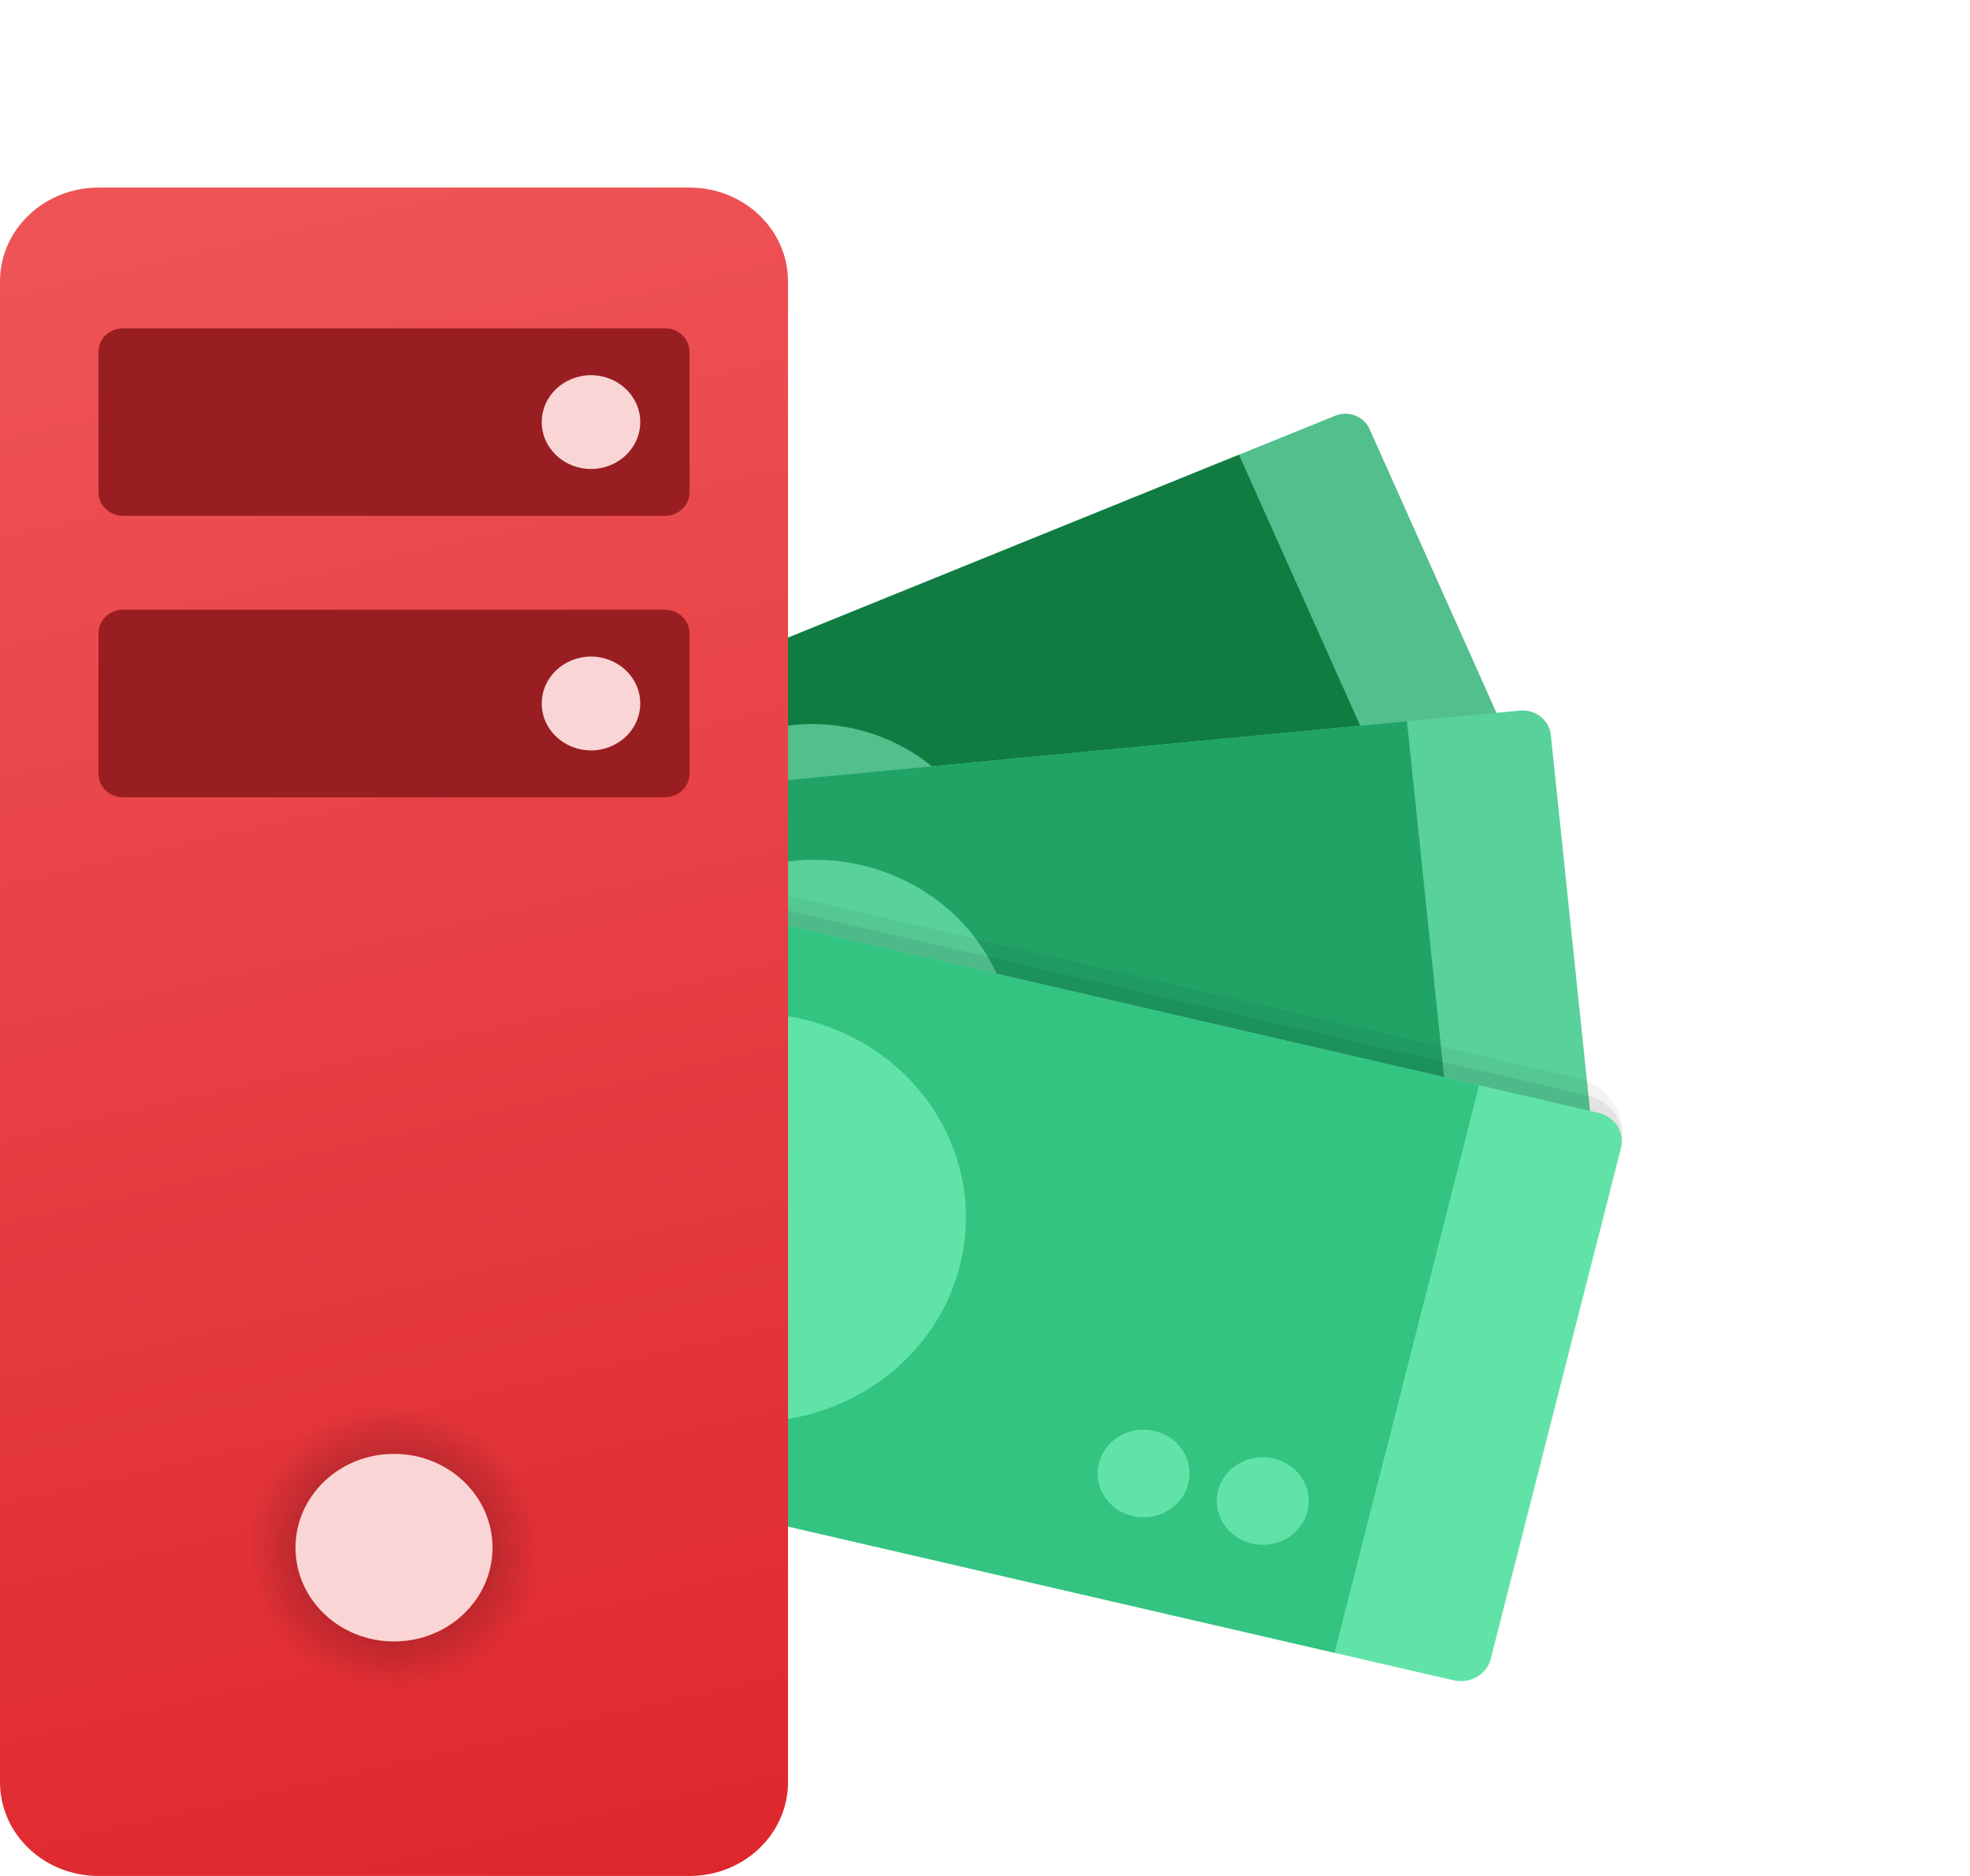 <svg width="84" height="80" viewBox="0 0 84 80" fill="none" xmlns="http://www.w3.org/2000/svg">
<path d="M65.666 37.261L22.598 54.729C22.032 54.958 21.376 54.708 21.136 54.168L13.319 36.688C13.053 36.094 13.344 35.407 13.967 35.154L56.931 17.729C57.497 17.499 58.153 17.75 58.394 18.29L66.255 35.868C66.496 36.407 66.232 37.03 65.666 37.261Z" fill="#52BF8D"/>
<path d="M17.966 33.534L26.701 53.066L61.565 38.924L52.83 19.392L17.966 33.534ZM37.696 45.146C33.731 46.754 29.148 44.996 27.46 41.221C25.771 37.445 27.617 33.081 31.581 31.473C35.545 29.864 40.128 31.622 41.817 35.397C43.505 39.173 41.66 43.538 37.696 45.146ZM56.665 37.45C55.816 37.794 54.834 37.418 54.472 36.609C54.111 35.8 54.506 34.865 55.356 34.521C56.205 34.176 57.187 34.553 57.548 35.362C57.91 36.171 57.516 37.106 56.665 37.45ZM52.564 39.114C51.715 39.458 50.733 39.081 50.371 38.273C50.01 37.464 50.405 36.529 51.255 36.184C52.104 35.84 53.086 36.217 53.447 37.026C53.809 37.834 53.413 38.769 52.564 39.114Z" fill="#107C42"/>
<path d="M67.198 53.214L16.677 58.005C16.012 58.068 15.421 57.606 15.355 56.975L13.202 36.391C13.134 35.738 13.634 35.155 14.32 35.091L64.803 30.303C65.467 30.24 66.058 30.702 66.125 31.334L68.28 51.955C68.348 52.588 67.862 53.151 67.198 53.214Z" fill="#59D19A"/>
<path d="M19.094 34.637L21.489 57.549L62.386 53.67L59.991 30.759L19.094 34.637ZM35.565 52.744C30.914 53.185 26.769 49.953 26.306 45.523C25.843 41.094 29.237 37.147 33.887 36.706C38.538 36.264 42.683 39.497 43.146 43.926C43.609 48.355 40.214 52.302 35.565 52.744ZM57.817 50.634C56.821 50.728 55.933 50.035 55.833 49.086C55.734 48.137 56.461 47.291 57.458 47.196C58.455 47.101 59.343 47.794 59.442 48.744C59.541 49.693 58.814 50.539 57.817 50.634ZM53.005 51.09C52.009 51.184 51.121 50.492 51.021 49.542C50.923 48.593 51.649 47.748 52.646 47.653C53.643 47.557 54.531 48.251 54.631 49.2C54.729 50.149 54.002 50.995 53.005 51.09Z" fill="#21A366"/>
<path opacity="0.05" d="M67.19 45.952L16.324 34.197C14.182 35.087 13.393 35.351 13.216 36.007L11.975 40.88L67.882 53.8L69.115 48.96C69.456 47.622 68.594 46.277 67.19 45.952Z" fill="black"/>
<path opacity="0.07" d="M67.671 46.704L15.556 34.66C14.134 35.025 13.385 35.361 13.212 36.024L12.129 40.275L68.036 53.195L69.115 48.959C69.37 47.958 68.723 46.947 67.671 46.704Z" fill="black"/>
<path d="M61.986 71.658L8.621 59.325C7.919 59.163 7.488 58.49 7.658 57.822L13.208 36.04C13.378 35.372 14.085 34.961 14.787 35.123L68.153 47.456C68.854 47.618 69.285 48.292 69.115 48.96L63.565 70.742C63.395 71.409 62.688 71.82 61.986 71.658Z" fill="#61E3A7"/>
<path d="M19.869 36.298L13.703 60.5L56.904 70.483L63.07 46.281L19.869 36.298ZM29.875 60.393C24.963 59.258 21.947 54.545 23.139 49.867C24.331 45.189 29.279 42.317 34.192 43.452C39.104 44.587 42.12 49.3 40.928 53.978C39.736 58.656 34.788 61.528 29.875 60.393ZM53.382 65.825C52.33 65.582 51.683 64.572 51.938 63.57C52.193 62.568 53.255 61.952 54.306 62.195C55.359 62.438 56.005 63.449 55.75 64.451C55.495 65.453 54.434 66.069 53.382 65.825ZM48.299 64.651C47.247 64.408 46.6 63.397 46.856 62.395C47.111 61.393 48.172 60.777 49.224 61.02C50.276 61.264 50.923 62.274 50.667 63.276C50.412 64.278 49.351 64.894 48.299 64.651Z" fill="#33C481"/>
<path d="M29.4 8H4.2C1.879 8 0 9.79 0 12V76C0 78.21 1.879 80 4.2 80H29.4C31.721 80 33.6 78.21 33.6 76V12C33.6 9.79 31.721 8 29.4 8Z" fill="url(#paint0_linear)"/>
<path d="M16.8 72C20.279 72 23.1 69.314 23.1 66C23.1 62.686 20.279 60 16.8 60C13.321 60 10.5 62.686 10.5 66C10.5 69.314 13.321 72 16.8 72Z" fill="url(#paint1_radial)"/>
<path d="M16.8 70C19.12 70 21 68.209 21 66C21 63.791 19.12 62 16.8 62C14.48 62 12.6 63.791 12.6 66C12.6 68.209 14.48 70 16.8 70Z" fill="#FAD5D5"/>
<path d="M28.35 22H5.25C4.67 22 4.2 21.552 4.2 21V15C4.2 14.448 4.67 14 5.25 14H28.35C28.93 14 29.4 14.448 29.4 15V21C29.4 21.552 28.93 22 28.35 22Z" fill="#991E21"/>
<path d="M25.2 20C26.36 20 27.3 19.105 27.3 18C27.3 16.895 26.36 16 25.2 16C24.04 16 23.1 16.895 23.1 18C23.1 19.105 24.04 20 25.2 20Z" fill="#FAD5D5"/>
<path d="M28.35 34H5.25C4.67 34 4.2 33.552 4.2 33V27C4.2 26.448 4.67 26 5.25 26H28.35C28.93 26 29.4 26.448 29.4 27V33C29.4 33.552 28.93 34 28.35 34Z" fill="#991E21"/>
<path d="M25.2 32C26.36 32 27.3 31.105 27.3 30C27.3 28.895 26.36 28 25.2 28C24.04 28 23.1 28.895 23.1 30C23.1 31.105 24.04 32 25.2 32Z" fill="#FAD5D5"/>
<defs>
<linearGradient id="paint0_linear" x1="8.188" y1="9.888" x2="24.63" y2="81.689" gradientUnits="userSpaceOnUse">
<stop stop-color="#EE5356"/>
<stop offset="1" stop-color="#DE272D"/>
</linearGradient>
<radialGradient id="paint1_radial" cx="0" cy="0" r="1" gradientUnits="userSpaceOnUse" gradientTransform="translate(16.8 66) scale(6.3 6)">
<stop offset="0.582" stop-opacity="0.2"/>
<stop offset="1" stop-opacity="0"/>
</radialGradient>
</defs>
</svg>
